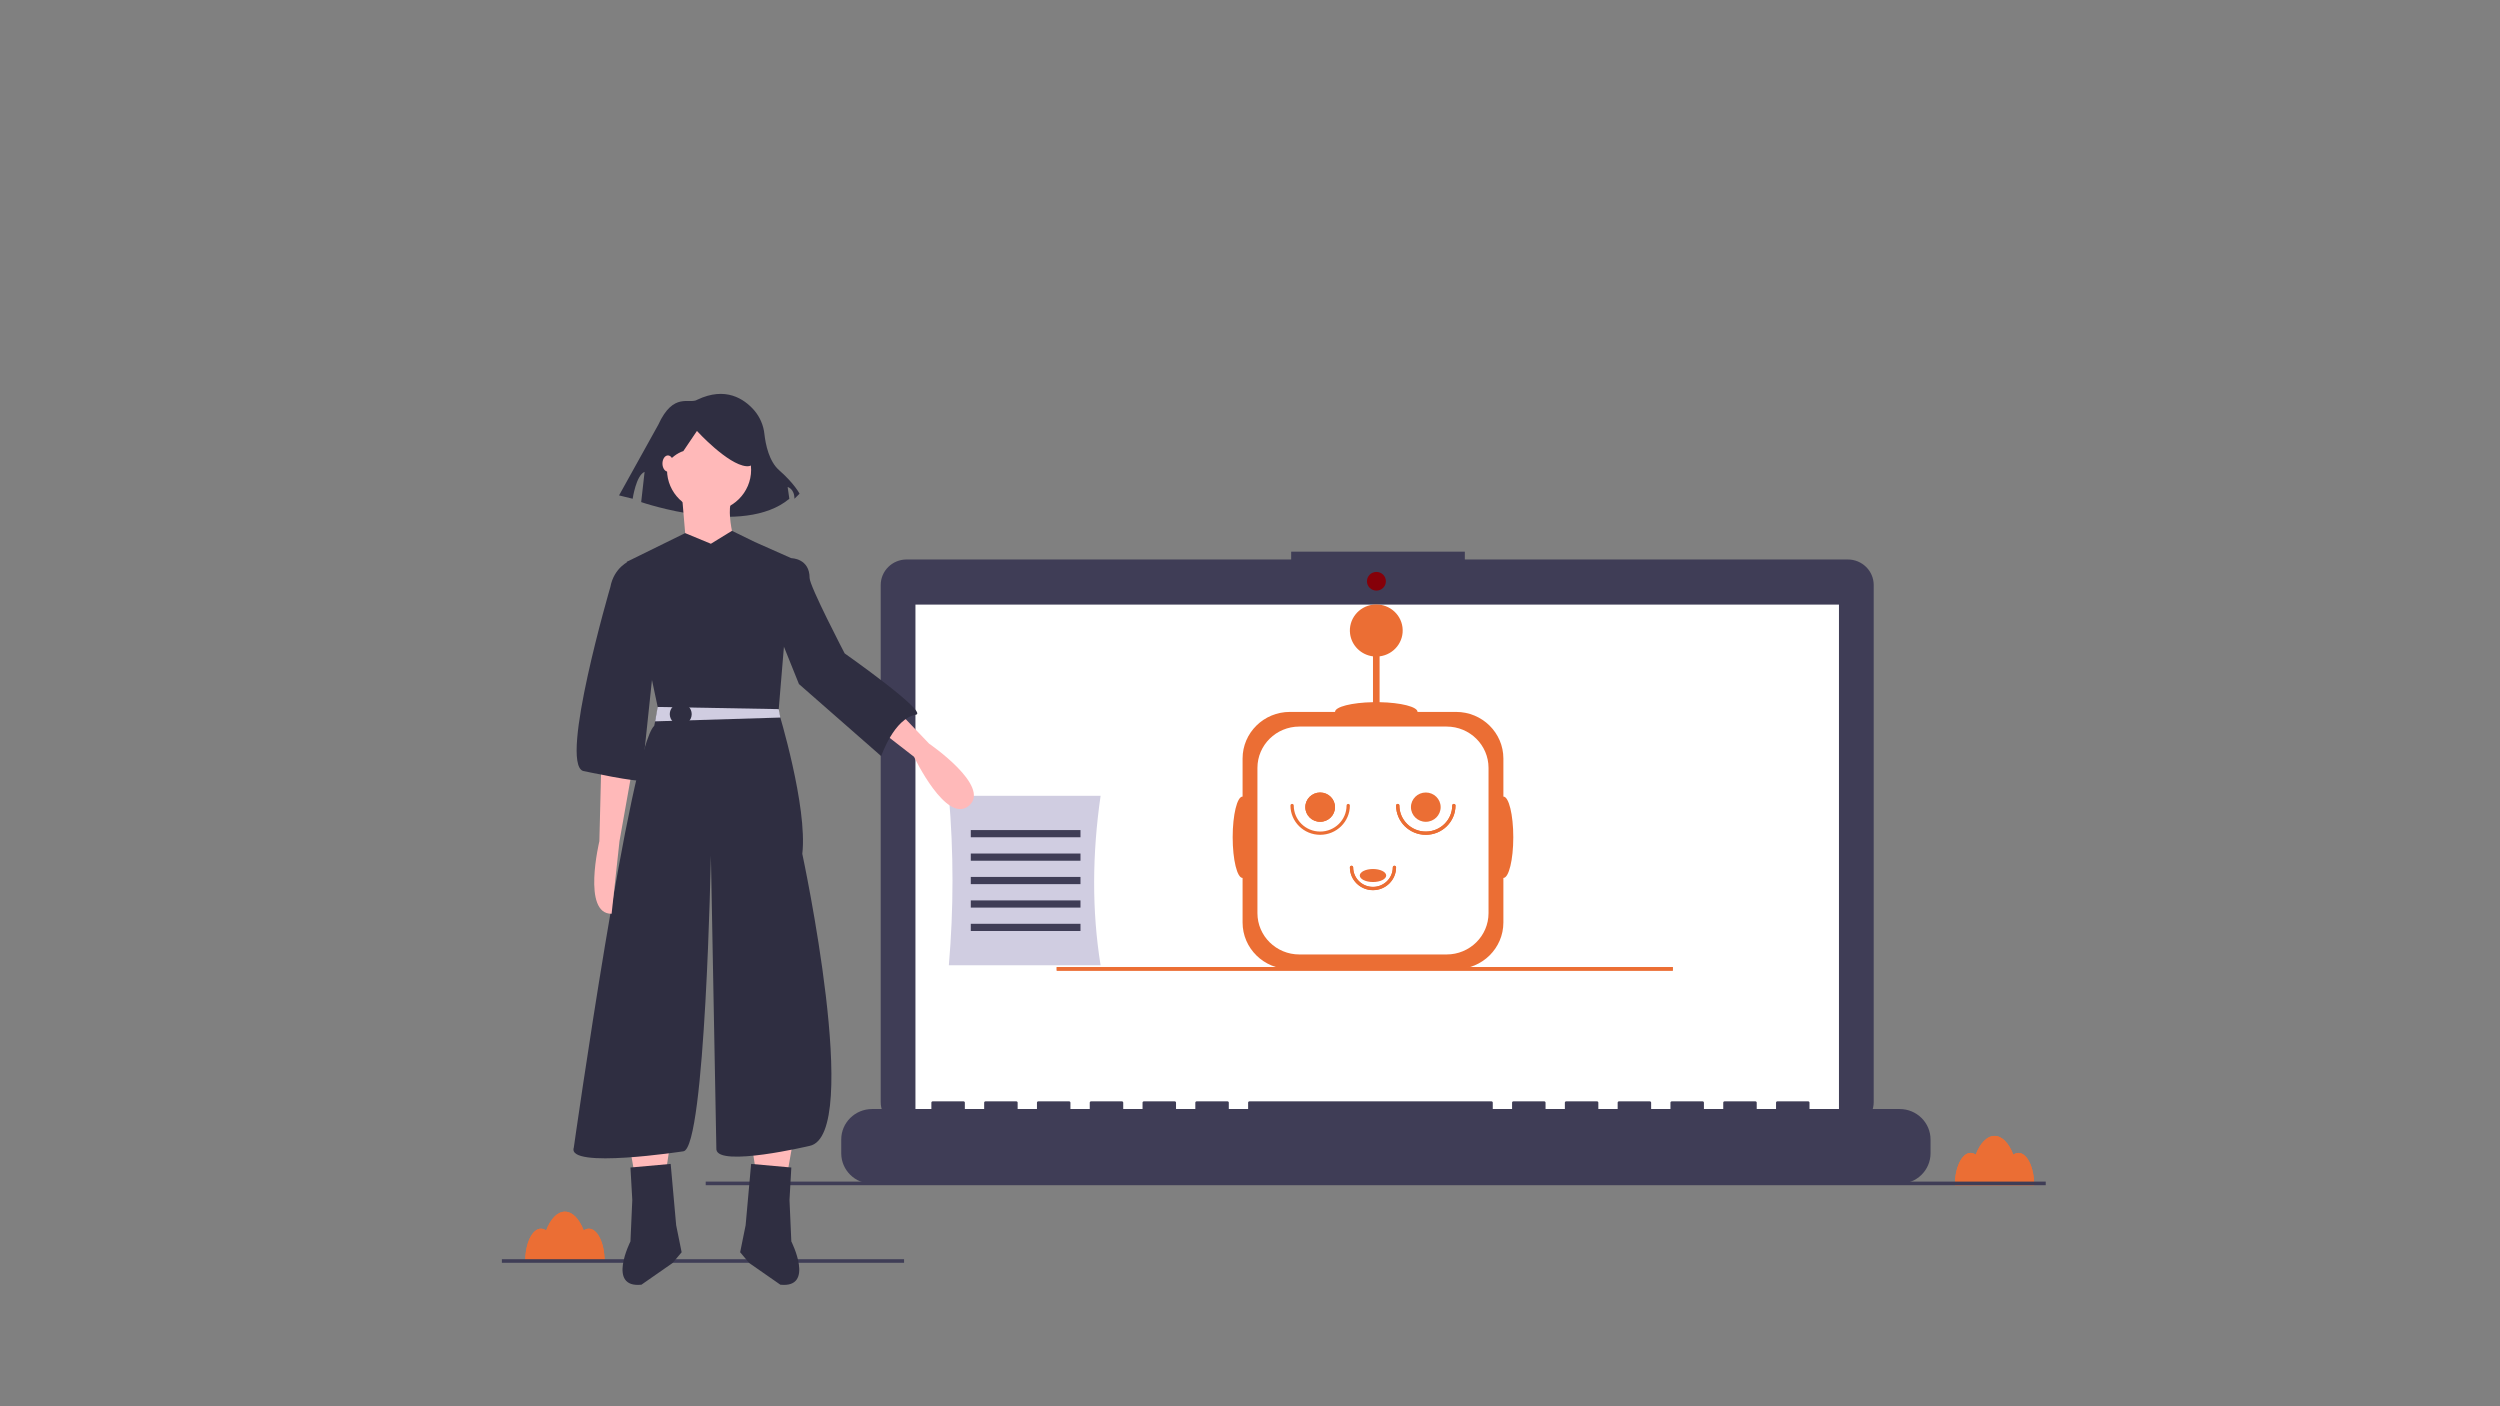 <?xml version="1.0" encoding="UTF-8" standalone="no"?>
<svg
   xmlns:dc="http://purl.org/dc/elements/1.1/"
   xmlns:cc="http://creativecommons.org/ns#"
   xmlns:rdf="http://www.w3.org/1999/02/22-rdf-syntax-ns#"
   xmlns:svg="http://www.w3.org/2000/svg"
   xmlns="http://www.w3.org/2000/svg"
   xmlns:xlink="http://www.w3.org/1999/xlink"
   xmlns:sodipodi="http://sodipodi.sourceforge.net/DTD/sodipodi-0.dtd"
   xmlns:inkscape="http://www.inkscape.org/namespaces/inkscape"
   version="1.1"
   preserveAspectRatio="xMidYMid meet"
   viewBox="0 0 1920 1080"
   width="1920"
   height="1080"
   id="svg359"
   sodipodi:docname="chatbot.svg"
   inkscape:version="1.0 (4035a4fb49, 2020-05-01)">
  <rect x="0" y="0" width="1920" height="1080" fill="#808080" stroke="none"/>
  <sodipodi:namedview
     inkscape:document-rotation="0"
     pagecolor="#ffffff"
     bordercolor="#666666"
     borderopacity="1"
     objecttolerance="10"
     gridtolerance="10"
     guidetolerance="10"
     inkscape:pageopacity="0"
     inkscape:pageshadow="2"
     inkscape:window-width="1366"
     inkscape:window-height="705"
     id="namedview361"
     showgrid="false"
     inkscape:zoom="0.35224393"
     inkscape:cx="898.9436"
     inkscape:cy="649.1367"
     inkscape:window-x="-8"
     inkscape:window-y="-8"
     inkscape:window-maximized="1"
     inkscape:current-layer="svg359" />
  <defs
     id="defs41">
    <path
       d="M434.47 845.39C430.94 835.88 425.47 829.76 419.32 829.76C413.18 829.76 407.71 835.88 404.18 845.39C402.99 844.46 401.53 843.94 400.03 843.91C393.05 843.91 387.39 855.94 387.39 870.78C393.78 870.78 444.87 870.78 451.25 870.78C451.25 855.94 445.59 843.91 438.61 843.91C437.11 843.94 435.66 844.46 434.47 845.39Z"
       id="b332jcMtf" />
    <path
       d="M692.35 869.28C692.35 869.28 692.35 869.28 692.35 869.28C692.35 871.08 692.35 872.08 692.35 872.28C692.35 872.28 692.35 872.28 692.35 872.28C498.08 872.28 390.16 872.28 368.57 872.28C368.57 872.28 368.57 872.28 368.57 872.28C368.57 870.48 368.57 869.48 368.57 869.28C368.57 869.28 368.57 869.28 368.57 869.28C562.84 869.28 670.76 869.28 692.35 869.28Z"
       id="bQCrTtgDu" />
    <path
       d="M1585.34 782.35C1581.81 772.84 1576.34 766.72 1570.2 766.72C1564.05 766.72 1558.58 772.84 1555.05 782.35C1553.86 781.42 1552.41 780.9 1550.91 780.87C1543.93 780.87 1538.27 792.9 1538.27 807.74C1544.65 807.74 1595.74 807.74 1602.13 807.74C1602.13 792.9 1596.47 780.87 1589.49 780.87C1587.99 780.9 1586.53 781.42 1585.34 782.35Z"
       id="a6z3uZguP" />
    <path
       d="M1143.78 287.09L1143.78 280.61L1003.98 280.61L1003.98 287.09C818.23 287.09 715.04 287.09 694.4 287.09C682.88 287.09 673.55 296.61 673.55 308.35C673.55 308.35 673.55 308.35 673.55 308.35C673.55 351.38 673.55 695.61 673.55 738.64C673.55 750.38 682.88 759.89 694.4 759.89C770.17 759.89 1376.32 759.89 1452.09 759.89C1463.6 759.89 1472.94 750.38 1472.94 738.64C1472.94 695.61 1472.94 351.38 1472.94 308.35C1472.94 296.61 1463.6 287.09 1452.09 287.09C1452.09 287.09 1452.09 287.09 1452.09 287.09C1452.09 287.09 1349.32 287.09 1143.78 287.09Z"
       id="h7xCfqHYDi" />
    <path
       d="M1444.97 324.65C1444.97 324.65 1444.97 324.65 1444.97 324.65C1444.97 581.14 1444.97 723.63 1444.97 752.13C1444.97 752.13 1444.97 752.13 1444.97 752.13C998.9 752.13 751.08 752.13 701.51 752.13C701.51 752.13 701.51 752.13 701.51 752.13C701.51 495.64 701.51 353.15 701.51 324.65C701.51 324.65 701.51 324.65 701.51 324.65C1147.59 324.65 1395.41 324.65 1444.97 324.65Z"
       id="c8nk6VLe9" />
    <path
       d="M1072.61 297.45C1068.4 297.45 1064.98 300.93 1064.98 305.23C1064.98 309.52 1068.4 313 1072.61 313C1076.82 313 1080.23 309.52 1080.23 305.23C1080.23 300.93 1076.82 297.45 1072.61 297.45Z"
       id="atNlNZ9X4" />
    <path
       d="M1611.43 804.74C1611.43 804.74 1611.43 804.74 1611.43 804.74C1611.43 806.54 1611.43 807.54 1611.43 807.74C1611.43 807.74 1611.43 807.74 1611.43 807.74C964.17 807.74 604.58 807.74 532.67 807.74C532.67 807.74 532.67 807.74 532.67 807.74C532.67 805.94 532.67 804.94 532.67 804.74C532.67 804.74 532.67 804.74 532.67 804.74C1179.92 804.74 1539.51 804.74 1611.43 804.74Z"
       id="f4ukl2FMsp" />
    <path
       d="M1174.82 452.74C1174.82 431.31 1157.78 413.93 1136.75 413.93C1136.75 413.93 1136.75 413.93 1136.75 413.93C1133.65 413.93 1108.82 413.93 1105.72 413.93C1105.72 409.66 1092.26 406.17 1075.16 405.83C1075.16 402.02 1075.16 371.51 1075.16 367.7C1086.81 366.2 1095.06 355.36 1093.59 343.49C1092.13 331.61 1081.49 323.2 1069.84 324.69C1058.19 326.19 1049.94 337.03 1051.4 348.9C1052.62 358.72 1060.21 366.46 1069.84 367.7C1069.84 371.51 1069.84 402.02 1069.84 405.83C1052.74 406.17 1039.28 409.66 1039.28 413.93C1035.64 413.93 1006.57 413.93 1002.93 413.93C981.91 413.93 964.86 431.31 964.86 452.74C964.86 452.74 964.86 452.74 964.86 452.74C964.86 455.9 964.86 481.2 964.86 484.36C960.46 484.36 956.89 499.52 956.89 518.22C956.89 536.92 960.46 552.08 964.86 552.08C964.86 555.79 964.86 585.42 964.86 589.13C964.86 610.56 981.91 627.93 1002.93 627.93C1002.93 627.93 1002.93 627.93 1002.93 627.93C1016.31 627.93 1123.37 627.93 1136.75 627.93C1157.78 627.93 1174.82 610.56 1174.82 589.13C1174.82 589.13 1174.82 589.13 1174.82 589.13C1174.82 585.42 1174.82 555.79 1174.82 552.08C1179.22 552.08 1182.79 536.92 1182.79 518.22C1182.79 499.52 1179.22 484.36 1174.82 484.36C1174.82 478.04 1174.82 455.9 1174.82 452.74Z"
       id="a3Lh2ue6gO" />
    <path
       d="M1129.13 426.12C1147.76 426.12 1162.86 441.52 1162.86 460.51C1162.86 460.51 1162.86 460.51 1162.86 460.51C1162.86 472.59 1162.86 569.27 1162.86 581.36C1162.86 600.35 1147.76 615.74 1129.13 615.74C1129.13 615.74 1129.13 615.74 1129.13 615.74C1117.27 615.74 1022.41 615.74 1010.55 615.74C991.92 615.74 976.82 600.35 976.82 581.36C976.82 569.27 976.82 472.59 976.82 460.51C976.82 441.52 991.92 426.12 1010.55 426.12C1010.55 426.12 1117.27 426.12 1129.13 426.12Z"
       id="d1IqIhkQ0y" />
    <path
       d="M1003.4 491.81C1003.4 491.06 1003.99 490.46 1004.73 490.46C1005.46 490.46 1006.06 491.06 1006.06 491.81C1006.06 503.78 1015.57 513.48 1027.32 513.48C1039.06 513.48 1048.58 503.78 1048.58 491.81C1048.58 491.06 1049.17 490.46 1049.91 490.46C1050.64 490.46 1051.24 491.06 1051.24 491.81C1051.22 505.27 1040.52 516.18 1027.32 516.19C1014.11 516.18 1003.41 505.27 1003.4 491.81Z"
       id="a3N10QkW5u" />
    <path
       d="M1051.24 543.28C1051.24 542.53 1051.83 541.93 1052.57 541.93C1053.3 541.93 1053.89 542.53 1053.89 543.28C1053.89 552.26 1061.03 559.53 1069.84 559.53C1078.65 559.53 1085.79 552.26 1085.79 543.28C1085.79 542.53 1086.38 541.93 1087.12 541.93C1087.85 541.93 1088.44 542.53 1088.44 543.28C1088.43 553.75 1080.11 562.23 1069.84 562.24C1059.57 562.23 1051.25 553.75 1051.24 543.28Z"
       id="aoaioHKVH" />
    <path
       d="M1088.44 491.81C1088.44 491.06 1089.04 490.46 1089.77 490.46C1090.51 490.46 1091.1 491.06 1091.1 491.81C1091.1 503.78 1100.62 513.48 1112.36 513.48C1124.11 513.48 1133.63 503.78 1133.63 491.81C1133.63 491.06 1134.22 490.46 1134.95 490.46C1135.69 490.46 1136.28 491.06 1136.28 491.81C1136.27 505.27 1125.57 516.18 1112.36 516.19C1099.16 516.18 1088.46 505.27 1088.44 491.81Z"
       id="b1hNe9LLoh" />
    <path
       d="M1027.32 480.98C1020.71 480.98 1015.36 486.43 1015.36 493.17C1015.36 499.9 1020.71 505.36 1027.32 505.36C1033.92 505.36 1039.28 499.9 1039.28 493.17C1039.28 486.43 1033.92 480.98 1027.32 480.98Z"
       id="g5ws4eOMt" />
    <path
       d="M1112.36 480.98C1105.76 480.98 1100.4 486.43 1100.4 493.17C1100.4 499.9 1105.76 505.36 1112.36 505.36C1118.97 505.36 1124.32 499.9 1124.32 493.17C1124.32 486.43 1118.97 480.98 1112.36 480.98Z"
       id="bE9VUN5BO" />
    <path
       d="M1080.47 550.05C1080.47 553.05 1075.71 555.47 1069.84 555.47C1063.97 555.47 1059.21 553.05 1059.21 550.05C1059.21 547.06 1063.97 544.64 1069.84 544.64C1075.71 544.64 1080.47 547.06 1080.47 550.05Z"
       id="aU5IaUmZQ" />
    <path
       d="M1421.26 744.35C1421.26 741.15 1421.26 739.38 1421.26 739.02C1421.26 738.44 1420.79 737.97 1420.22 737.97C1420.22 737.97 1420.22 737.97 1420.22 737.97C1417.73 737.97 1397.83 737.97 1395.34 737.97C1394.77 737.97 1394.31 738.44 1394.31 739.02C1394.31 739.02 1394.31 739.02 1394.31 739.02C1394.31 739.38 1394.31 741.15 1394.31 744.35L1378.76 744.35C1378.76 741.15 1378.76 739.38 1378.76 739.02C1378.76 738.44 1378.29 737.97 1377.72 737.97C1377.72 737.97 1377.72 737.97 1377.72 737.97C1375.23 737.97 1355.33 737.97 1352.84 737.97C1352.27 737.97 1351.81 738.44 1351.81 739.02C1351.81 739.02 1351.81 739.02 1351.81 739.02C1351.81 739.38 1351.81 741.15 1351.81 744.35L1336.26 744.35C1336.26 741.15 1336.26 739.38 1336.26 739.02C1336.26 738.44 1335.8 737.97 1335.22 737.97C1335.22 737.97 1335.22 737.97 1335.22 737.97C1332.74 737.97 1312.83 737.97 1310.35 737.97C1309.77 737.97 1309.31 738.44 1309.31 739.02C1309.31 739.02 1309.31 739.02 1309.31 739.02C1309.31 739.38 1309.31 741.15 1309.31 744.35L1293.76 744.35C1293.76 741.15 1293.76 739.38 1293.76 739.02C1293.76 738.44 1293.3 737.97 1292.72 737.97C1292.72 737.97 1292.72 737.97 1292.72 737.97C1290.24 737.97 1270.34 737.97 1267.85 737.97C1267.28 737.97 1266.81 738.44 1266.81 739.02C1266.81 739.02 1266.81 739.02 1266.81 739.02C1266.81 739.38 1266.81 741.15 1266.81 744.35L1251.26 744.35C1251.26 741.15 1251.26 739.38 1251.26 739.02C1251.26 738.44 1250.8 737.97 1250.23 737.97C1250.23 737.97 1250.23 737.97 1250.23 737.97C1247.74 737.97 1227.84 737.97 1225.35 737.97C1224.78 737.97 1224.31 738.44 1224.31 739.02C1224.31 739.02 1224.31 739.02 1224.31 739.02C1224.31 739.38 1224.31 741.15 1224.31 744.35L1208.76 744.35C1208.76 741.15 1208.76 739.38 1208.76 739.02C1208.76 738.44 1208.3 737.97 1207.73 737.97C1207.73 737.97 1207.73 737.97 1207.73 737.97C1205.24 737.97 1185.34 737.97 1182.85 737.97C1182.28 737.97 1181.81 738.44 1181.81 739.02C1181.81 739.02 1181.81 739.02 1181.81 739.02C1181.81 739.38 1181.81 741.15 1181.81 744.35L1166.27 744.35C1166.27 741.15 1166.27 739.38 1166.27 739.02C1166.27 738.44 1165.8 737.97 1165.23 737.97C1165.23 737.97 1165.23 737.97 1165.23 737.97C1145.74 737.97 989.85 737.97 970.36 737.97C969.79 737.97 969.32 738.44 969.32 739.02C969.32 739.02 969.32 739.02 969.32 739.02C969.32 739.38 969.32 741.15 969.32 744.35L953.77 744.35C953.77 741.15 953.77 739.38 953.77 739.02C953.77 738.44 953.31 737.97 952.74 737.97C952.74 737.97 952.74 737.97 952.74 737.97C950.25 737.97 930.35 737.97 927.86 737.97C927.29 737.97 926.82 738.44 926.82 739.02C926.82 739.02 926.82 739.02 926.82 739.02C926.82 739.38 926.82 741.15 926.82 744.35L911.28 744.35C911.28 741.15 911.28 739.38 911.28 739.02C911.28 738.44 910.81 737.97 910.24 737.97C910.24 737.97 910.24 737.97 910.24 737.97C907.75 737.97 887.85 737.97 885.36 737.97C884.79 737.97 884.33 738.44 884.33 739.02C884.33 739.02 884.33 739.02 884.33 739.02C884.33 739.38 884.33 741.15 884.33 744.35L868.78 744.35C868.78 741.15 868.78 739.38 868.78 739.02C868.78 738.44 868.31 737.97 867.74 737.97C867.74 737.97 867.74 737.97 867.74 737.97C865.25 737.97 845.35 737.97 842.86 737.97C842.29 737.97 841.83 738.44 841.83 739.02C841.83 739.02 841.83 739.02 841.83 739.02C841.83 739.38 841.83 741.15 841.83 744.35L826.28 744.35C826.28 741.15 826.28 739.38 826.28 739.02C826.28 738.44 825.81 737.97 825.24 737.97C825.24 737.97 825.24 737.97 825.24 737.97C822.75 737.97 802.85 737.97 800.36 737.97C799.79 737.97 799.33 738.44 799.33 739.02C799.33 739.02 799.33 739.02 799.33 739.02C799.33 739.38 799.33 741.15 799.33 744.35L783.78 744.35C783.78 741.15 783.78 739.38 783.78 739.02C783.78 738.44 783.32 737.97 782.74 737.97C782.74 737.97 782.74 737.97 782.74 737.97C780.26 737.97 760.35 737.97 757.87 737.97C757.29 737.97 756.83 738.44 756.83 739.02C756.83 739.02 756.83 739.02 756.83 739.02C756.83 739.38 756.83 741.15 756.83 744.35L741.28 744.35C741.28 741.15 741.28 739.38 741.28 739.02C741.28 738.44 740.82 737.97 740.25 737.97C740.25 737.97 740.25 737.97 740.25 737.97C737.76 737.97 717.86 737.97 715.37 737.97C714.8 737.97 714.33 738.44 714.33 739.02C714.33 739.02 714.33 739.02 714.33 739.02C714.33 739.38 714.33 741.15 714.33 744.35C685.72 744.35 669.83 744.35 666.65 744.35C652.91 744.35 641.77 755.7 641.77 769.71C641.77 769.71 641.77 769.71 641.77 769.71C641.77 770.85 641.77 780.03 641.77 781.17C641.77 795.18 652.91 806.53 666.65 806.53C749.37 806.53 1411.1 806.53 1493.82 806.53C1507.55 806.53 1518.69 795.18 1518.69 781.17C1518.69 780.03 1518.69 770.85 1518.69 769.71C1518.69 755.7 1507.55 744.35 1493.82 744.35C1493.82 744.35 1493.82 744.35 1493.82 744.35C1493.82 744.35 1469.63 744.35 1421.26 744.35Z"
       id="c8xtae1rA" />
    <path
       d="M1311.2 626.24C1311.2 626.24 1311.2 626.24 1311.2 626.24C1311.2 628.04 1311.2 629.04 1311.2 629.24C1311.2 629.24 1311.2 629.24 1311.2 629.24C1013.62 629.24 848.3 629.24 815.24 629.24C815.24 629.24 815.24 629.24 815.24 629.24C815.24 627.44 815.24 626.44 815.24 626.24C815.24 626.24 815.24 626.24 815.24 626.24C1112.81 626.24 1278.14 626.24 1311.2 626.24Z"
       id="b197VAe8fq" />
    <path
       d="M728.4 624.74C732.31 577.82 732.31 530.65 728.4 483.74C740.62 483.74 838.34 483.74 850.56 483.74C843.83 532.03 843.44 579.11 850.56 624.74C826.13 624.74 740.62 624.74 728.4 624.74Z"
       id="a1oSuiPxv" />
    <path
       d="M834.37 512.24C834.37 512.24 834.37 512.24 834.37 512.24C834.37 515.84 834.37 517.84 834.37 518.24C834.37 518.24 834.37 518.24 834.37 518.24C781.39 518.24 751.95 518.24 746.06 518.24C746.06 518.24 746.06 518.24 746.06 518.24C746.06 514.64 746.06 512.64 746.06 512.24C746.06 512.24 746.06 512.24 746.06 512.24C799.05 512.24 828.48 512.24 834.37 512.24Z"
       id="c1tl7P3b8h" />
    <path
       d="M834.37 531.74C834.37 531.74 834.37 531.74 834.37 531.74C834.37 535.34 834.37 537.34 834.37 537.74C834.37 537.74 834.37 537.74 834.37 537.74C781.39 537.74 751.95 537.74 746.06 537.74C746.06 537.74 746.06 537.74 746.06 537.74C746.06 534.14 746.06 532.14 746.06 531.74C746.06 531.74 746.06 531.74 746.06 531.74C799.05 531.74 828.48 531.74 834.37 531.74Z"
       id="b2fRQCO9pz" />
    <path
       d="M834.37 551.24C834.37 551.24 834.37 551.24 834.37 551.24C834.37 554.84 834.37 556.84 834.37 557.24C834.37 557.24 834.37 557.24 834.37 557.24C781.39 557.24 751.95 557.24 746.06 557.24C746.06 557.24 746.06 557.24 746.06 557.24C746.06 553.64 746.06 551.64 746.06 551.24C746.06 551.24 746.06 551.24 746.06 551.24C799.05 551.24 828.48 551.24 834.37 551.24Z"
       id="f16qlJ6Cr5" />
    <path
       d="M834.37 570.74C834.37 570.74 834.37 570.74 834.37 570.74C834.37 574.34 834.37 576.34 834.37 576.74C834.37 576.74 834.37 576.74 834.37 576.74C781.39 576.74 751.95 576.74 746.06 576.74C746.06 576.74 746.06 576.74 746.06 576.74C746.06 573.14 746.06 571.14 746.06 570.74C746.06 570.74 746.06 570.74 746.06 570.74C799.05 570.74 828.48 570.74 834.37 570.74Z"
       id="a3rzzhBVSO" />
    <path
       d="M834.37 590.24C834.37 590.24 834.37 590.24 834.37 590.24C834.37 593.84 834.37 595.84 834.37 596.24C834.37 596.24 834.37 596.24 834.37 596.24C781.39 596.24 751.95 596.24 746.06 596.24C746.06 596.24 746.06 596.24 746.06 596.24C746.06 592.64 746.06 590.64 746.06 590.24C746.06 590.24 746.06 590.24 746.06 590.24C799.05 590.24 828.48 590.24 834.37 590.24Z"
       id="d32wvol4y" />
    <path
       d="M494.43 175.08C494.43 175.08 462.9 233.77 462.9 233.77C464 234.05 472.77 236.28 473.87 236.56C473.87 236.56 476.61 217 483.46 214.2C483.19 216.72 481 236.84 480.72 239.35C480.72 239.35 562.98 268.7 599.99 236.56C599.85 235.58 598.76 227.76 598.62 226.78C598.62 226.78 604.1 228.18 604.1 236.56C604.52 236.14 607.81 232.79 608.22 232.37C608.22 232.37 604.1 223.98 591.77 212.81C583.67 205.47 580.88 191.51 579.93 182.78C579.21 175.5 576.35 168.6 571.72 163C563.52 153.31 548.58 143.02 525.96 154.12C519.66 158.31 506.77 147.13 494.43 175.08Z"
       id="aLUgrPV6j" />
    <path
       d="M476.5 805.02L500.05 800.52L504.46 770.52L470.61 770.52L470.61 770.52L476.5 805.02Z"
       id="fYKlYtBEv" />
    <path
       d="M504.46 790.02L472.08 793.02L473.56 820.03C472.67 840.73 472.18 852.23 472.08 854.53C472.08 854.53 452.95 893.53 480.91 890.53C480.91 890.53 505.93 872.53 505.93 872.53C506.42 871.93 508.88 868.93 513.29 863.53L508.88 841.03L504.46 790.02Z"
       id="b1EoUAnR5f" />
    <path
       d="M597.18 805.02L573.63 800.52L569.22 770.52L603.07 770.52L603.07 770.52L597.18 805.02Z"
       id="mkKgjjsBf" />
    <path
       d="M569.22 790.02L601.59 793.02L600.12 820.03C601.01 840.73 601.5 852.23 601.59 854.53C601.59 854.53 620.73 893.53 592.76 890.53C592.76 890.53 567.74 872.53 567.74 872.53C567.25 871.93 564.8 868.93 560.39 863.53L564.8 841.03L569.22 790.02Z"
       id="d1DAxqp7de" />
    <path
       d="M535.37 178.01C516.67 178.01 501.52 193.46 501.52 212.51C501.52 231.57 516.67 247.02 535.37 247.02C554.06 247.02 569.22 231.57 569.22 212.51C569.22 193.46 554.06 178.01 535.37 178.01Z"
       id="dokPR3JVt" />
    <path
       d="M513.29 230.51L517.71 284.52C542.43 283.62 556.17 283.12 558.91 283.02C558.91 283.02 547.14 248.52 554.5 235.01C549.01 234.41 535.27 232.91 513.29 230.51Z"
       id="d1cgxWiyIJ" />
    <path
       d="M536.84 274.02L553.79 263.24L572.16 272.52L601.59 286.02C595.41 362.52 591.98 405.02 591.29 413.52C591.29 413.52 614.84 493.02 610.42 532.02C610.42 532.02 658.99 766.02 616.31 775.02C616.31 775.02 542.73 793.02 541.25 778.02C541.25 778.02 536.84 533.52 536.84 533.52C536.84 533.52 532.42 776.52 514.76 779.52C514.76 779.52 420.57 794.52 426.46 776.52C426.46 776.52 472.08 443.52 491.22 425.52C491.41 424.52 492.39 419.52 494.16 410.52L469.14 289.02L516.12 265.15L536.84 274.02Z"
       id="c1rkiBvCGy" />
    <path
       d="M448.54 460.02C447.65 496.92 447.16 517.42 447.06 521.52C447.06 521.52 432.9 582.24 456.91 581.88C456.91 581.88 463.25 521.52 463.25 521.52C463.94 517.52 467.37 497.52 473.56 461.52L448.54 460.02Z"
       id="e2dt6LHmG" />
    <path
       d="M671.08 395.47C695.89 422.35 709.68 437.29 712.44 440.28C712.44 440.28 762.74 475.86 744.63 491.93C726.51 507.99 700.38 451.29 700.38 451.29C697.25 448.77 681.6 436.21 653.43 413.6L671.08 395.47Z"
       id="a1dYgz8tn" />
    <path
       d="M592.75 418.62L591.44 411.64L591.44 411.61L494.01 409.81L491.95 421.77L491.95 421.77L592.75 418.62Z"
       id="bsHMJjqRC" />
    <path
       d="M512.56 406.77C507.68 406.77 503.73 410.8 503.73 415.77C503.73 420.74 507.68 424.77 512.56 424.77C517.43 424.77 521.39 420.74 521.39 415.77C521.39 410.8 517.43 406.77 512.56 406.77Z"
       id="l2w0IIsYs" />
    <path
       d="M480.91 290.52C475.17 289.17 471.99 288.42 471.35 288.27C471.35 288.27 458.84 293.52 455.9 310.02C455.9 310.02 414.69 455.52 433.82 463.02C433.82 463.02 480.91 473.52 480.91 470.52C480.91 470.52 492.69 355.02 492.69 355.02C491.12 346.42 487.19 324.92 480.91 290.52Z"
       id="aj6FZ5Ii" />
    <path
       d="M570.93 296.23C589.33 290.1 599.55 286.7 601.59 286.02C601.59 286.02 616.31 286.02 616.31 302.52C616.31 309.32 644.52 365.23 644.52 365.23C644.52 365.23 712.29 414.47 701.91 416.24C684.25 419.24 673.95 450.74 673.95 450.74C669.54 446.74 647.46 426.74 607.72 390.74L570.93 296.23Z"
       id="b3iDHPCjE" />
    <path
       d="M494.08 215.08C494.08 215.08 505.05 199.71 514.65 196.92C514.65 196.92 525.61 180.15 525.61 180.15C525.61 180.15 550.29 208.1 565.37 209.49C580.45 210.89 566.74 175.96 566.74 175.96C564.91 175.49 555.78 173.16 539.32 168.97L513.28 171.77L492.71 185.74C493.44 201.39 493.9 211.17 494.08 215.08Z"
       id="c2DJ8LMWNX" />
    <path
       d="M506.67 207.26C506.67 210.99 504.69 214.01 502.25 214.01C499.82 214.01 497.84 210.99 497.84 207.26C497.84 203.54 499.82 200.51 502.25 200.51C504.69 200.51 506.67 203.54 506.67 207.26Z"
       id="b3YVKFQ9yn" />
  </defs>
  <g
     transform="matrix(0.954,0,0,0.923,33.823,164.695)"
     id="g357">
    <g
       id="g355">
      <g
         id="g49"
         style="fill:#eb6e34;fill-opacity:1">
        <use
           height="100%"
           width="100%"
           y="0"
           x="0"
           xlink:href="#b332jcMtf"
           opacity="1"
           fill="#850009"
           fill-opacity="1"
           id="use43"
           style="fill:#eb6e34;fill-opacity:1" />
        <g
           id="g47"
           style="fill:#eb6e34;fill-opacity:1">
          <use
             height="100%"
             width="100%"
             y="0"
             x="0"
             xlink:href="#b332jcMtf"
             opacity="1"
             fill-opacity="0"
             stroke="#000000"
             stroke-width="1"
             stroke-opacity="0"
             id="use45"
             style="fill:#eb6e34;fill-opacity:1" />
        </g>
      </g>
      <g
         id="g57">
        <use
           height="100%"
           width="100%"
           y="0"
           x="0"
           xlink:href="#bQCrTtgDu"
           opacity="1"
           fill="#3f3d56"
           fill-opacity="1"
           id="use51" />
        <g
           id="g55">
          <use
             height="100%"
             width="100%"
             y="0"
             x="0"
             xlink:href="#bQCrTtgDu"
             opacity="1"
             fill-opacity="0"
             stroke="#000000"
             stroke-width="1"
             stroke-opacity="0"
             id="use53" />
        </g>
      </g>
      <g
         id="g65"
         style="fill:#eb6e34;fill-opacity:1">
        <use
           height="100%"
           width="100%"
           y="0"
           x="0"
           xlink:href="#a6z3uZguP"
           opacity="1"
           fill="#850009"
           fill-opacity="1"
           id="use59"
           style="fill:#eb6e34;fill-opacity:1" />
        <g
           id="g63"
           style="fill:#eb6e34;fill-opacity:1">
          <use
             height="100%"
             width="100%"
             y="0"
             x="0"
             xlink:href="#a6z3uZguP"
             opacity="1"
             fill-opacity="0"
             stroke="#000000"
             stroke-width="1"
             stroke-opacity="0"
             id="use61"
             style="fill:#eb6e34;fill-opacity:1" />
        </g>
      </g>
      <g
         id="g73">
        <use
           height="100%"
           width="100%"
           y="0"
           x="0"
           xlink:href="#h7xCfqHYDi"
           opacity="1"
           fill="#3f3d56"
           fill-opacity="1"
           id="use67" />
        <g
           id="g71">
          <use
             height="100%"
             width="100%"
             y="0"
             x="0"
             xlink:href="#h7xCfqHYDi"
             opacity="1"
             fill-opacity="0"
             stroke="#000000"
             stroke-width="1"
             stroke-opacity="0"
             id="use69" />
        </g>
      </g>
      <g
         id="g81">
        <use
           height="100%"
           width="100%"
           y="0"
           x="0"
           xlink:href="#c8nk6VLe9"
           opacity="1"
           fill="#ffffff"
           fill-opacity="1"
           id="use75" />
        <g
           id="g79">
          <use
             height="100%"
             width="100%"
             y="0"
             x="0"
             xlink:href="#c8nk6VLe9"
             opacity="1"
             fill-opacity="0"
             stroke="#000000"
             stroke-width="1"
             stroke-opacity="0"
             id="use77" />
        </g>
      </g>
      <g
         id="g89">
        <use
           height="100%"
           width="100%"
           y="0"
           x="0"
           xlink:href="#atNlNZ9X4"
           opacity="1"
           fill="#850009"
           fill-opacity="1"
           id="use83" />
        <g
           id="g87">
          <use
             height="100%"
             width="100%"
             y="0"
             x="0"
             xlink:href="#atNlNZ9X4"
             opacity="1"
             fill-opacity="0"
             stroke="#000000"
             stroke-width="1"
             stroke-opacity="0"
             id="use85" />
        </g>
      </g>
      <g
         id="g97">
        <use
           height="100%"
           width="100%"
           y="0"
           x="0"
           xlink:href="#f4ukl2FMsp"
           opacity="1"
           fill="#3f3d56"
           fill-opacity="1"
           id="use91" />
        <g
           id="g95">
          <use
             height="100%"
             width="100%"
             y="0"
             x="0"
             xlink:href="#f4ukl2FMsp"
             opacity="1"
             fill-opacity="0"
             stroke="#000000"
             stroke-width="1"
             stroke-opacity="0"
             id="use93" />
        </g>
      </g>
      <g
         id="g105">
        <use
           height="100%"
           width="100%"
           y="0"
           x="0"
           xlink:href="#a3Lh2ue6gO"
           opacity="1"
           fill="#850009"
           fill-opacity="1"
           id="use99"
           style="fill:#eb6e34;fill-opacity:1" />
        <g
           id="g103">
          <use
             height="100%"
             width="100%"
             y="0"
             x="0"
             xlink:href="#a3Lh2ue6gO"
             opacity="1"
             fill-opacity="0"
             stroke="#000000"
             stroke-width="1"
             stroke-opacity="0"
             id="use101" />
        </g>
      </g>
      <g
         id="g113">
        <use
           height="100%"
           width="100%"
           y="0"
           x="0"
           xlink:href="#d1IqIhkQ0y"
           opacity="1"
           fill="#ffffff"
           fill-opacity="1"
           id="use107" />
        <g
           id="g111">
          <use
             height="100%"
             width="100%"
             y="0"
             x="0"
             xlink:href="#d1IqIhkQ0y"
             opacity="1"
             fill-opacity="0"
             stroke="#000000"
             stroke-width="1"
             stroke-opacity="0"
             id="use109" />
        </g>
      </g>
      <g
         id="g121">
        <use
           height="100%"
           width="100%"
           y="0"
           x="0"
           xlink:href="#a3N10QkW5u"
           opacity="1"
           fill="#850009"
           fill-opacity="1"
           id="use115"
           style="fill:#eb6e34;fill-opacity:1" />
        <g
           id="g119">
          <use
             height="100%"
             width="100%"
             y="0"
             x="0"
             xlink:href="#a3N10QkW5u"
             opacity="1"
             fill-opacity="0"
             stroke="#000000"
             stroke-width="1"
             stroke-opacity="0"
             id="use117" />
        </g>
      </g>
      <g
         id="g129"
         style="fill:#eb6e34;fill-opacity:1">
        <use
           height="100%"
           width="100%"
           y="0"
           x="0"
           xlink:href="#aoaioHKVH"
           opacity="1"
           fill="#850009"
           fill-opacity="1"
           id="use123"
           style="fill:#eb6e34;fill-opacity:1" />
        <g
           id="g127"
           style="fill:#eb6e34;fill-opacity:1">
          <use
             height="100%"
             width="100%"
             y="0"
             x="0"
             xlink:href="#aoaioHKVH"
             opacity="1"
             fill-opacity="0"
             stroke="#000000"
             stroke-width="1"
             stroke-opacity="0"
             id="use125"
             style="fill:#eb6e34;fill-opacity:1" />
        </g>
      </g>
      <g
         id="g137"
         style="fill:#eb6e34;fill-opacity:1">
        <use
           height="100%"
           width="100%"
           y="0"
           x="0"
           xlink:href="#b1hNe9LLoh"
           opacity="1"
           fill="#850009"
           fill-opacity="1"
           id="use131"
           style="fill:#eb6e34;fill-opacity:1" />
        <g
           id="g135"
           style="fill:#eb6e34;fill-opacity:1">
          <use
             height="100%"
             width="100%"
             y="0"
             x="0"
             xlink:href="#b1hNe9LLoh"
             opacity="1"
             fill-opacity="0"
             stroke="#000000"
             stroke-width="1"
             stroke-opacity="0"
             id="use133"
             style="fill:#eb6e34;fill-opacity:1" />
        </g>
      </g>
      <g
         id="g145"
         style="fill:#eb6e34;fill-opacity:1">
        <use
           height="100%"
           width="100%"
           y="0"
           x="0"
           xlink:href="#g5ws4eOMt"
           opacity="1"
           fill="#850009"
           fill-opacity="1"
           id="use139"
           style="fill:#eb6e34;fill-opacity:1" />
        <g
           id="g143"
           style="fill:#eb6e34;fill-opacity:1">
          <use
             height="100%"
             width="100%"
             y="0"
             x="0"
             xlink:href="#g5ws4eOMt"
             opacity="1"
             fill-opacity="0"
             stroke="#000000"
             stroke-width="1"
             stroke-opacity="0"
             id="use141"
             style="fill:#eb6e34;fill-opacity:1" />
        </g>
      </g>
      <g
         id="g153">
        <use
           height="100%"
           width="100%"
           y="0"
           x="0"
           xlink:href="#bE9VUN5BO"
           opacity="1"
           fill="#850009"
           fill-opacity="1"
           id="use147"
           style="fill:#eb6e34;fill-opacity:1" />
        <g
           id="g151">
          <use
             height="100%"
             width="100%"
             y="0"
             x="0"
             xlink:href="#bE9VUN5BO"
             opacity="1"
             fill-opacity="0"
             stroke="#000000"
             stroke-width="1"
             stroke-opacity="0"
             id="use149" />
        </g>
      </g>
      <g
         id="g161">
        <use
           height="100%"
           width="100%"
           y="0"
           x="0"
           xlink:href="#aU5IaUmZQ"
           opacity="1"
           fill="#850009"
           fill-opacity="1"
           id="use155"
           style="fill:#eb6e34;fill-opacity:1" />
        <g
           id="g159">
          <use
             height="100%"
             width="100%"
             y="0"
             x="0"
             xlink:href="#aU5IaUmZQ"
             opacity="1"
             fill-opacity="0"
             stroke="#000000"
             stroke-width="1"
             stroke-opacity="0"
             id="use157" />
        </g>
      </g>
      <g
         id="g169">
        <use
           height="100%"
           width="100%"
           y="0"
           x="0"
           xlink:href="#c8xtae1rA"
           opacity="1"
           fill="#3f3d56"
           fill-opacity="1"
           id="use163" />
        <g
           id="g167">
          <use
             height="100%"
             width="100%"
             y="0"
             x="0"
             xlink:href="#c8xtae1rA"
             opacity="1"
             fill-opacity="0"
             stroke="#000000"
             stroke-width="1"
             stroke-opacity="0"
             id="use165" />
        </g>
      </g>
      <g
         id="g177"
         style="fill:#eb6e34;fill-opacity:1">
        <use
           height="100%"
           width="100%"
           y="0"
           x="0"
           xlink:href="#b197VAe8fq"
           opacity="1"
           fill="#850009"
           fill-opacity="1"
           id="use171"
           style="fill:#eb6e34;fill-opacity:1" />
        <g
           id="g175"
           style="fill:#eb6e34;fill-opacity:1">
          <use
             height="100%"
             width="100%"
             y="0"
             x="0"
             xlink:href="#b197VAe8fq"
             opacity="1"
             fill-opacity="0"
             stroke="#000000"
             stroke-width="1"
             stroke-opacity="0"
             id="use173"
             style="fill:#eb6e34;fill-opacity:1" />
        </g>
      </g>
      <g
         id="g185">
        <use
           height="100%"
           width="100%"
           y="0"
           x="0"
           xlink:href="#a1oSuiPxv"
           opacity="1"
           fill="#d0cde1"
           fill-opacity="1"
           id="use179" />
        <g
           id="g183">
          <use
             height="100%"
             width="100%"
             y="0"
             x="0"
             xlink:href="#a1oSuiPxv"
             opacity="1"
             fill-opacity="0"
             stroke="#000000"
             stroke-width="1"
             stroke-opacity="0"
             id="use181" />
        </g>
      </g>
      <g
         id="g193">
        <use
           height="100%"
           width="100%"
           y="0"
           x="0"
           xlink:href="#c1tl7P3b8h"
           opacity="1"
           fill="#3f3d56"
           fill-opacity="1"
           id="use187" />
        <g
           id="g191">
          <use
             height="100%"
             width="100%"
             y="0"
             x="0"
             xlink:href="#c1tl7P3b8h"
             opacity="1"
             fill-opacity="0"
             stroke="#000000"
             stroke-width="1"
             stroke-opacity="0"
             id="use189" />
        </g>
      </g>
      <g
         id="g201">
        <use
           height="100%"
           width="100%"
           y="0"
           x="0"
           xlink:href="#b2fRQCO9pz"
           opacity="1"
           fill="#3f3d56"
           fill-opacity="1"
           id="use195" />
        <g
           id="g199">
          <use
             height="100%"
             width="100%"
             y="0"
             x="0"
             xlink:href="#b2fRQCO9pz"
             opacity="1"
             fill-opacity="0"
             stroke="#000000"
             stroke-width="1"
             stroke-opacity="0"
             id="use197" />
        </g>
      </g>
      <g
         id="g209">
        <use
           height="100%"
           width="100%"
           y="0"
           x="0"
           xlink:href="#f16qlJ6Cr5"
           opacity="1"
           fill="#3f3d56"
           fill-opacity="1"
           id="use203" />
        <g
           id="g207">
          <use
             height="100%"
             width="100%"
             y="0"
             x="0"
             xlink:href="#f16qlJ6Cr5"
             opacity="1"
             fill-opacity="0"
             stroke="#000000"
             stroke-width="1"
             stroke-opacity="0"
             id="use205" />
        </g>
      </g>
      <g
         id="g217">
        <use
           height="100%"
           width="100%"
           y="0"
           x="0"
           xlink:href="#a3rzzhBVSO"
           opacity="1"
           fill="#3f3d56"
           fill-opacity="1"
           id="use211" />
        <g
           id="g215">
          <use
             height="100%"
             width="100%"
             y="0"
             x="0"
             xlink:href="#a3rzzhBVSO"
             opacity="1"
             fill-opacity="0"
             stroke="#000000"
             stroke-width="1"
             stroke-opacity="0"
             id="use213" />
        </g>
      </g>
      <g
         id="g225">
        <use
           height="100%"
           width="100%"
           y="0"
           x="0"
           xlink:href="#d32wvol4y"
           opacity="1"
           fill="#3f3d56"
           fill-opacity="1"
           id="use219" />
        <g
           id="g223">
          <use
             height="100%"
             width="100%"
             y="0"
             x="0"
             xlink:href="#d32wvol4y"
             opacity="1"
             fill-opacity="0"
             stroke="#000000"
             stroke-width="1"
             stroke-opacity="0"
             id="use221" />
        </g>
      </g>
      <g
         id="g233">
        <use
           height="100%"
           width="100%"
           y="0"
           x="0"
           xlink:href="#aLUgrPV6j"
           opacity="1"
           fill="#2f2e41"
           fill-opacity="1"
           id="use227" />
        <g
           id="g231">
          <use
             height="100%"
             width="100%"
             y="0"
             x="0"
             xlink:href="#aLUgrPV6j"
             opacity="1"
             fill-opacity="0"
             stroke="#000000"
             stroke-width="1"
             stroke-opacity="0"
             id="use229" />
        </g>
      </g>
      <g
         id="g241">
        <use
           height="100%"
           width="100%"
           y="0"
           x="0"
           xlink:href="#fYKlYtBEv"
           opacity="1"
           fill="#ffb9b9"
           fill-opacity="1"
           id="use235" />
        <g
           id="g239">
          <use
             height="100%"
             width="100%"
             y="0"
             x="0"
             xlink:href="#fYKlYtBEv"
             opacity="1"
             fill-opacity="0"
             stroke="#000000"
             stroke-width="1"
             stroke-opacity="0"
             id="use237" />
        </g>
      </g>
      <g
         id="g249">
        <use
           height="100%"
           width="100%"
           y="0"
           x="0"
           xlink:href="#b1EoUAnR5f"
           opacity="1"
           fill="#2f2e41"
           fill-opacity="1"
           id="use243" />
        <g
           id="g247">
          <use
             height="100%"
             width="100%"
             y="0"
             x="0"
             xlink:href="#b1EoUAnR5f"
             opacity="1"
             fill-opacity="0"
             stroke="#000000"
             stroke-width="1"
             stroke-opacity="0"
             id="use245" />
        </g>
      </g>
      <g
         id="g257">
        <use
           height="100%"
           width="100%"
           y="0"
           x="0"
           xlink:href="#mkKgjjsBf"
           opacity="1"
           fill="#ffb9b9"
           fill-opacity="1"
           id="use251" />
        <g
           id="g255">
          <use
             height="100%"
             width="100%"
             y="0"
             x="0"
             xlink:href="#mkKgjjsBf"
             opacity="1"
             fill-opacity="0"
             stroke="#000000"
             stroke-width="1"
             stroke-opacity="0"
             id="use253" />
        </g>
      </g>
      <g
         id="g265">
        <use
           height="100%"
           width="100%"
           y="0"
           x="0"
           xlink:href="#d1DAxqp7de"
           opacity="1"
           fill="#2f2e41"
           fill-opacity="1"
           id="use259" />
        <g
           id="g263">
          <use
             height="100%"
             width="100%"
             y="0"
             x="0"
             xlink:href="#d1DAxqp7de"
             opacity="1"
             fill-opacity="0"
             stroke="#000000"
             stroke-width="1"
             stroke-opacity="0"
             id="use261" />
        </g>
      </g>
      <g
         id="g273">
        <use
           height="100%"
           width="100%"
           y="0"
           x="0"
           xlink:href="#dokPR3JVt"
           opacity="1"
           fill="#ffb9b9"
           fill-opacity="1"
           id="use267" />
        <g
           id="g271">
          <use
             height="100%"
             width="100%"
             y="0"
             x="0"
             xlink:href="#dokPR3JVt"
             opacity="1"
             fill-opacity="0"
             stroke="#000000"
             stroke-width="1"
             stroke-opacity="0"
             id="use269" />
        </g>
      </g>
      <g
         id="g281">
        <use
           height="100%"
           width="100%"
           y="0"
           x="0"
           xlink:href="#d1cgxWiyIJ"
           opacity="1"
           fill="#ffb9b9"
           fill-opacity="1"
           id="use275" />
        <g
           id="g279">
          <use
             height="100%"
             width="100%"
             y="0"
             x="0"
             xlink:href="#d1cgxWiyIJ"
             opacity="1"
             fill-opacity="0"
             stroke="#000000"
             stroke-width="1"
             stroke-opacity="0"
             id="use277" />
        </g>
      </g>
      <g
         id="g289">
        <use
           height="100%"
           width="100%"
           y="0"
           x="0"
           xlink:href="#c1rkiBvCGy"
           opacity="1"
           fill="#2f2e41"
           fill-opacity="1"
           id="use283" />
        <g
           id="g287">
          <use
             height="100%"
             width="100%"
             y="0"
             x="0"
             xlink:href="#c1rkiBvCGy"
             opacity="1"
             fill-opacity="0"
             stroke="#000000"
             stroke-width="1"
             stroke-opacity="0"
             id="use285" />
        </g>
      </g>
      <g
         id="g297">
        <use
           height="100%"
           width="100%"
           y="0"
           x="0"
           xlink:href="#e2dt6LHmG"
           opacity="1"
           fill="#ffb9b9"
           fill-opacity="1"
           id="use291" />
        <g
           id="g295">
          <use
             height="100%"
             width="100%"
             y="0"
             x="0"
             xlink:href="#e2dt6LHmG"
             opacity="1"
             fill-opacity="0"
             stroke="#000000"
             stroke-width="1"
             stroke-opacity="0"
             id="use293" />
        </g>
      </g>
      <g
         id="g305">
        <use
           height="100%"
           width="100%"
           y="0"
           x="0"
           xlink:href="#a1dYgz8tn"
           opacity="1"
           fill="#ffb9b9"
           fill-opacity="1"
           id="use299" />
        <g
           id="g303">
          <use
             height="100%"
             width="100%"
             y="0"
             x="0"
             xlink:href="#a1dYgz8tn"
             opacity="1"
             fill-opacity="0"
             stroke="#000000"
             stroke-width="1"
             stroke-opacity="0"
             id="use301" />
        </g>
      </g>
      <g
         id="g313">
        <use
           height="100%"
           width="100%"
           y="0"
           x="0"
           xlink:href="#bsHMJjqRC"
           opacity="1"
           fill="#d0cde1"
           fill-opacity="1"
           id="use307" />
        <g
           id="g311">
          <use
             height="100%"
             width="100%"
             y="0"
             x="0"
             xlink:href="#bsHMJjqRC"
             opacity="1"
             fill-opacity="0"
             stroke="#000000"
             stroke-width="1"
             stroke-opacity="0"
             id="use309" />
        </g>
      </g>
      <g
         id="g321">
        <use
           height="100%"
           width="100%"
           y="0"
           x="0"
           xlink:href="#l2w0IIsYs"
           opacity="1"
           fill="#2f2e41"
           fill-opacity="1"
           id="use315" />
        <g
           id="g319">
          <use
             height="100%"
             width="100%"
             y="0"
             x="0"
             xlink:href="#l2w0IIsYs"
             opacity="1"
             fill-opacity="0"
             stroke="#000000"
             stroke-width="1"
             stroke-opacity="0"
             id="use317" />
        </g>
      </g>
      <g
         id="g329">
        <use
           height="100%"
           width="100%"
           y="0"
           x="0"
           xlink:href="#aj6FZ5Ii"
           opacity="1"
           fill="#2f2e41"
           fill-opacity="1"
           id="use323" />
        <g
           id="g327">
          <use
             height="100%"
             width="100%"
             y="0"
             x="0"
             xlink:href="#aj6FZ5Ii"
             opacity="1"
             fill-opacity="0"
             stroke="#000000"
             stroke-width="1"
             stroke-opacity="0"
             id="use325" />
        </g>
      </g>
      <g
         id="g337">
        <use
           height="100%"
           width="100%"
           y="0"
           x="0"
           xlink:href="#b3iDHPCjE"
           opacity="1"
           fill="#2f2e41"
           fill-opacity="1"
           id="use331" />
        <g
           id="g335">
          <use
             height="100%"
             width="100%"
             y="0"
             x="0"
             xlink:href="#b3iDHPCjE"
             opacity="1"
             fill-opacity="0"
             stroke="#000000"
             stroke-width="1"
             stroke-opacity="0"
             id="use333" />
        </g>
      </g>
      <g
         id="g345">
        <use
           height="100%"
           width="100%"
           y="0"
           x="0"
           xlink:href="#c2DJ8LMWNX"
           opacity="1"
           fill="#2f2e41"
           fill-opacity="1"
           id="use339" />
        <g
           id="g343">
          <use
             height="100%"
             width="100%"
             y="0"
             x="0"
             xlink:href="#c2DJ8LMWNX"
             opacity="1"
             fill-opacity="0"
             stroke="#000000"
             stroke-width="1"
             stroke-opacity="0"
             id="use341" />
        </g>
      </g>
      <g
         id="g353">
        <use
           height="100%"
           width="100%"
           y="0"
           x="0"
           xlink:href="#b3YVKFQ9yn"
           opacity="1"
           fill="#ffb9b9"
           fill-opacity="1"
           id="use347" />
        <g
           id="g351">
          <use
             height="100%"
             width="100%"
             y="0"
             x="0"
             xlink:href="#b3YVKFQ9yn"
             opacity="1"
             fill-opacity="0"
             stroke="#000000"
             stroke-width="1"
             stroke-opacity="0"
             id="use349" />
        </g>
      </g>
    </g>
  </g>
</svg>
